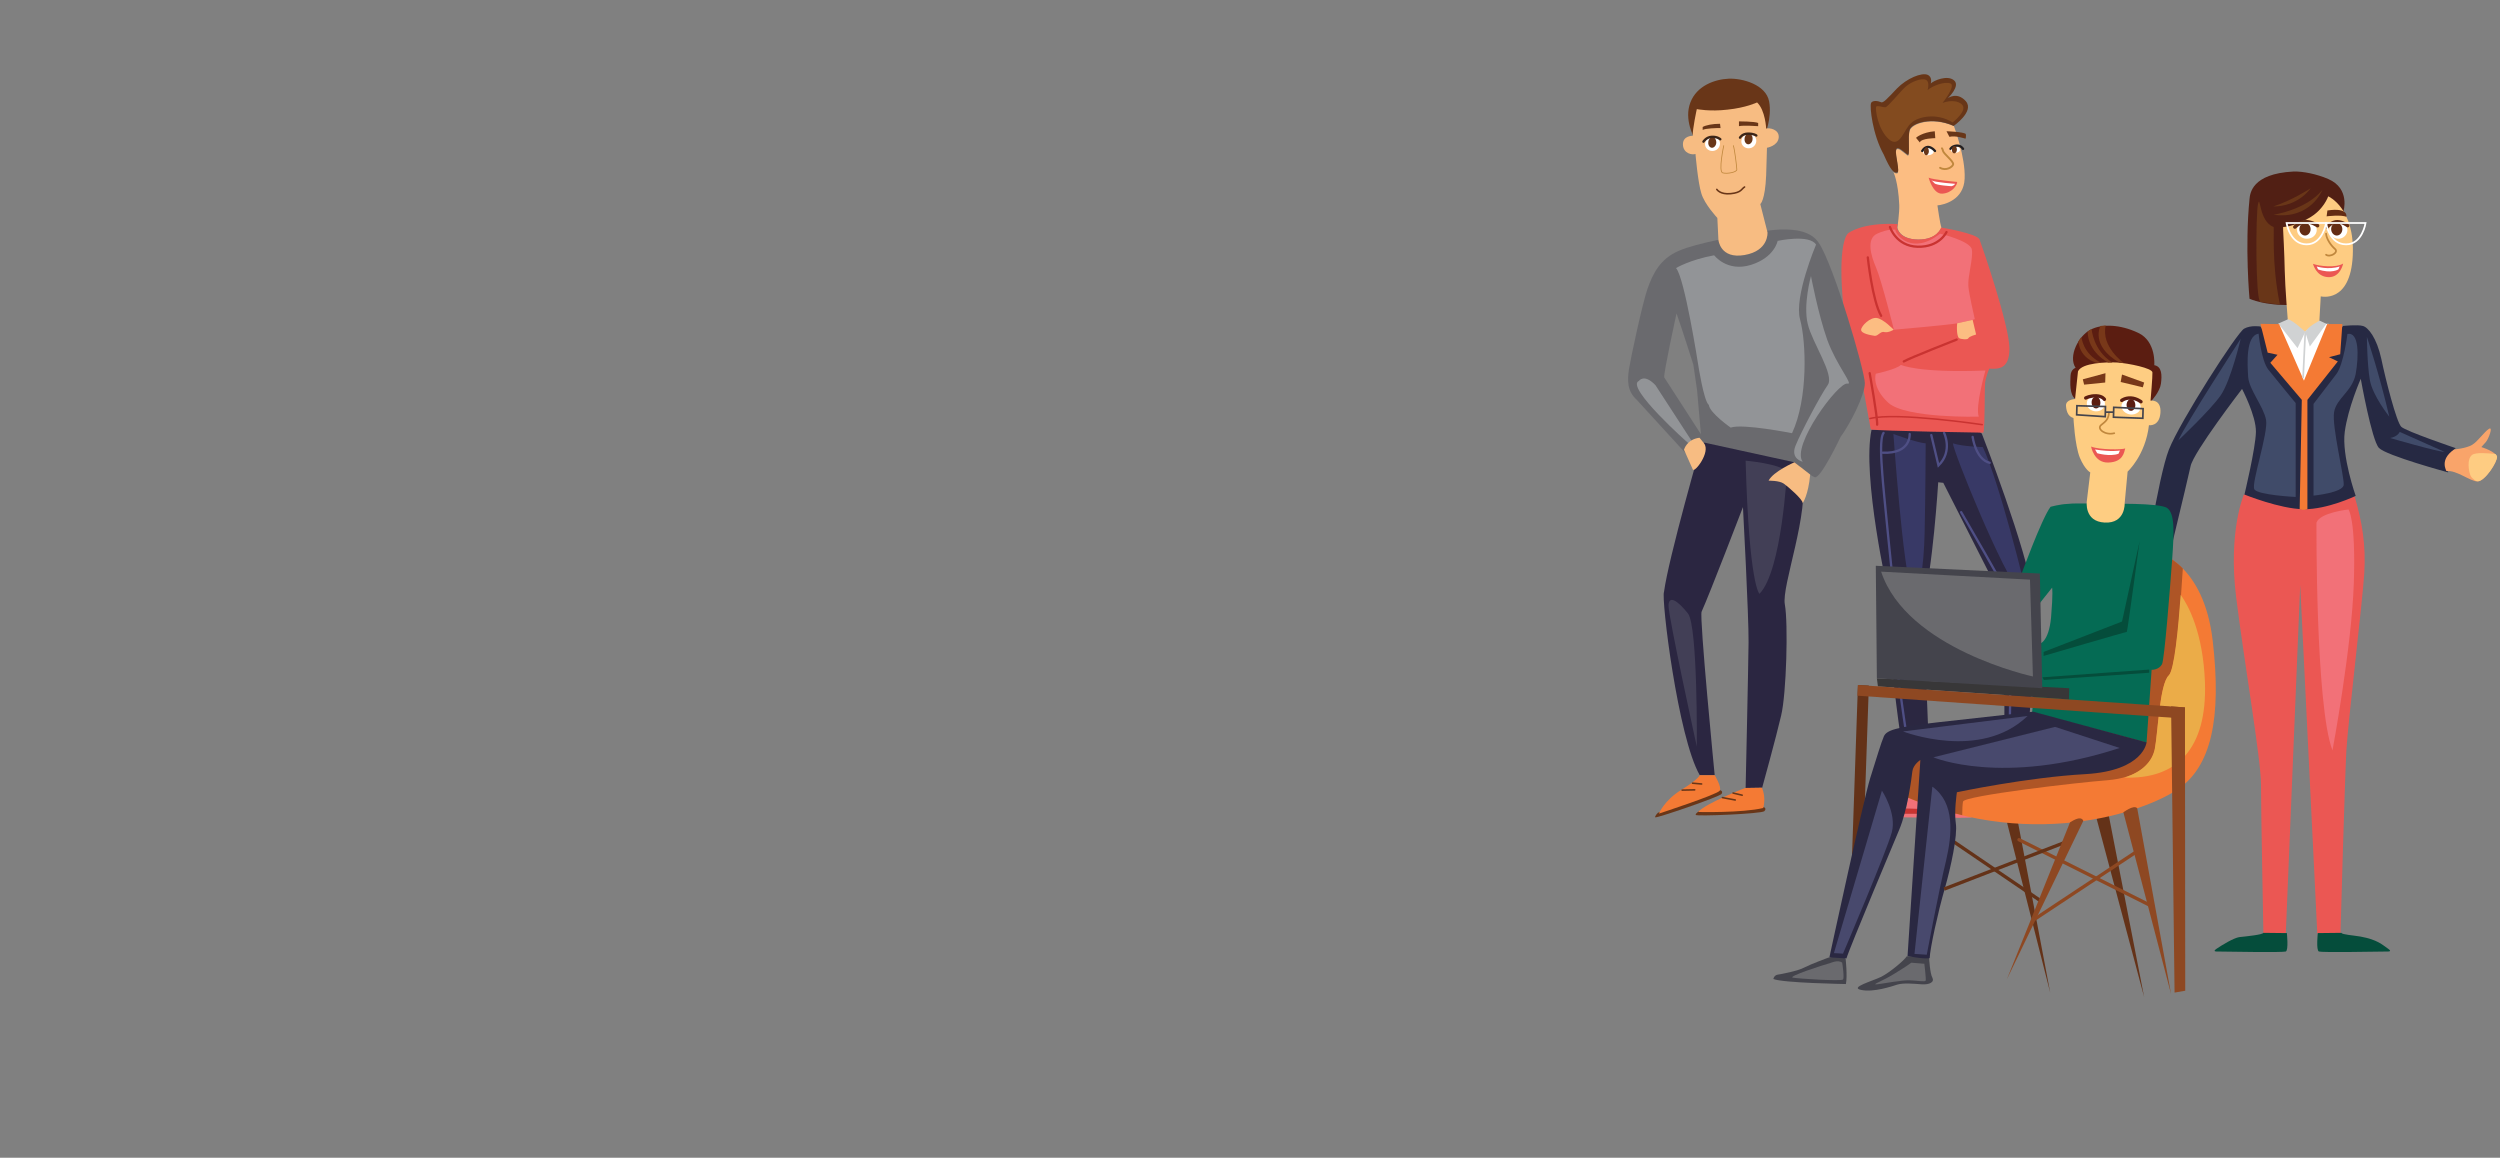 <?xml version="1.0" encoding="utf-8"?>
<!-- Generator: Adobe Illustrator 22.1.0, SVG Export Plug-In . SVG Version: 6.00 Build 0)  -->
<svg version="1.1" id="Layer_1" xmlns="http://www.w3.org/2000/svg" xmlns:xlink="http://www.w3.org/1999/xlink" x="0px" y="0px"
	 viewBox="0 0 937.2 434" style="enable-background:new 0 0 937.2 434;" xml:space="preserve">
<rect x="0" y="0" width="937.2" height="434" fill="#808080" stroke="none"/>
<style type="text/css">
	.st0{fill:#FCBD82;}
	.st1{fill:#FFFFFF;}
	.st2{fill:#2B2741;}
	.st3{fill:#383966;}
	.st4{fill:#EB5753;}
	.st5{fill:#F27178;}
	.st6{fill:#683618;}
	.st7{fill:none;stroke:#231F20;stroke-width:0.872;stroke-linecap:round;stroke-miterlimit:10;}
	.st8{fill:none;stroke:#C0873D;stroke-width:0.725;stroke-linecap:round;stroke-miterlimit:10;}
	.st9{fill:#834B1F;}
	.st10{fill:none;stroke:#C93331;stroke-width:0.872;stroke-linecap:round;stroke-miterlimit:10;}
	.st11{fill:none;stroke:#4F4F85;stroke-width:0.872;stroke-linecap:round;stroke-miterlimit:10;}
	.st12{fill:none;stroke:#C93331;stroke-width:0.581;stroke-linecap:round;stroke-miterlimit:10;}
	.st13{fill:#4F5086;}
	.st14{fill:none;stroke:#231F20;stroke-width:0.291;stroke-miterlimit:10;}
	.st15{fill:#C93331;}
	.st16{fill:none;stroke:#C93331;stroke-width:1.163;stroke-miterlimit:10;}
	.st17{fill:#511F14;}
	.st18{fill:#FECC82;}
	.st19{fill:#262943;}
	.st20{fill:#632C14;}
	.st21{fill:none;stroke:#C0873D;stroke-width:0.669;stroke-linecap:round;stroke-miterlimit:10;}
	.st22{fill:#D0D2D3;}
	.st23{fill:#F47A34;}
	.st24{fill:#404B69;}
	.st25{fill:#F9A46A;}
	.st26{fill:#054D3B;}
	.st27{fill:none;stroke:#D0D2D3;stroke-width:0.647;stroke-linecap:round;stroke-miterlimit:10;}
	.st28{fill:none;stroke:#632C14;stroke-width:1.339;stroke-linecap:round;stroke-miterlimit:10;}
	.st29{fill:none;stroke:#632C14;stroke-width:1.279;stroke-linecap:round;stroke-miterlimit:10;}
	.st30{fill:none;stroke:#FFFFFF;stroke-width:0.669;stroke-miterlimit:10;}
	.st31{fill:#693618;}
	.st32{fill:#643218;}
	.st33{fill:none;stroke:#643218;stroke-width:1.274;stroke-miterlimit:10;}
	.st34{fill:#44444C;}
	.st35{fill:#AE5526;}
	.st36{fill:#EBAC48;}
	.st37{fill:#056B54;}
	.st38{fill:#5B1D11;}
	.st39{fill:#FECD82;}
	.st40{fill:#783819;}
	.st41{fill:none;stroke:#C0873D;stroke-width:0.637;stroke-linecap:round;stroke-miterlimit:10;}
	.st42{fill:#383738;}
	.st43{fill:#2A2842;}
	.st44{fill:#48496D;}
	.st45{fill:#6A6A6E;}
	.st46{fill:#8E4822;}
	.st47{fill:none;stroke:#8E4822;stroke-width:1.274;stroke-miterlimit:10;}
	.st48{fill:none;stroke:#8E4822;stroke-width:1.274;stroke-linecap:round;stroke-miterlimit:10;}
	.st49{fill:none;stroke:#44444C;stroke-width:0.637;stroke-miterlimit:10;}
	.st50{fill:none;stroke:#5B1D11;stroke-width:1.274;stroke-linecap:round;stroke-miterlimit:10;}
	.st51{fill:#2B2641;}
	.st52{fill:#F7BC82;}
	.st53{fill:none;stroke:#3B2518;stroke-width:0.902;stroke-linecap:round;stroke-miterlimit:10;}
	.st54{fill:none;stroke:#C0873D;stroke-width:0.3;stroke-linecap:round;stroke-miterlimit:10;}
	.st55{fill:none;stroke:#693618;stroke-width:0.601;stroke-linecap:round;stroke-miterlimit:10;}
	.st56{fill:#929497;}
	.st57{fill:#423F56;}
</style>
<g>
	<g>
		<path class="st0" d="M709.8,64.5c0.5,0.4,1,0.6,1.4,0.5c1.2-0.3-0.8-6.6-0.4-8.5s3.1,1,4.3,1.8c1.1,0.8,0-6.7,0.8-9.3
			c0.7-2.6,8.2-5.4,16.6-1.7c0,0,4.4,11.7,4,19.7c-0.3,8-7.8,9.8-10.2,10c0,0,1,7.1,1.5,8.3c0,0-1.5,4.6-8.7,4.5s-7.8-4.4-7.8-4.4
			s0.8-5.8,0.7-8.5C711.6,68,709.8,64.5,709.8,64.5z"/>
		<path class="st1" d="M731.3,56.1c0,0.7,0.7,1.2,1.7,1.2s1.8-0.5,1.8-1.2s-0.8-1.2-1.7-1.2C732.1,54.9,731.3,55.5,731.3,56.1z"/>
		<path class="st1" d="M720.8,56.8c0,0.8,0.9,1.4,2,1.4s2.1-0.6,2.1-1.4c0-0.8-0.9-1.4-2-1.4C721.7,55.4,720.8,56,720.8,56.8z"/>
		<path class="st2" d="M743,162.7c0,0,17.1,44,19,60.2s-3,70.6-4,75.3h-6.7c0,0,0.1-64.9,0.6-71.1L728.5,181l-1.9-0.2
			c0,0-2.1,33.8-5.8,45.5c0,0,3.2,67.4,2.5,70.3l-7.4,1.5c0,0-8.7-49.8-8-75.3c0,0-10-44.3-6.3-61.7
			C701.4,161,741.6,158.9,743,162.7z"/>
		<path class="st3" d="M743.3,167.6c0,0-7.6-0.2-11.2-1.4c0.2,3.3,18.9,49.3,25,55.4c0,0,2,1.4,2.4,1.2
			C760,222.4,749.1,179.4,743.3,167.6z"/>
		<path class="st3" d="M721.9,166.2c-3.2-0.2-12.1-3.5-12.1-3.5s3.7,52.2,6.7,57.5c3,5.2,4.7-7.8,5-20.2
			C721.8,187.6,721.9,166.2,721.9,166.2z"/>
		<path class="st4" d="M711.2,85.4c0,0,0.6,4.3,7.8,4.4s8.7-4.5,8.7-4.5s13.5,2.2,14.4,4.5s11.1,32,11.2,40.7
			c0.1,8.7-5.1,7.7-7.6,7.7c0,0-1.3,3.3-1.5,5.2c-0.3,1.9,0,17.1-0.7,18.8c0,0-38.6-0.6-42.2-1.2c0,0-4-22.3-4.7-25.2
			c0,0-4.3-3.3-5.9-24.8c-1.6-21.5,2.2-23.6,2.2-23.6s5-4.1,18.5-3.4C711.4,84.1,711.1,84.8,711.2,85.4z"/>
		<path class="st5" d="M744.3,138.9c0,0-3.9,13.5-2.5,17.3c0,0-27.3,0.7-33.9-5.2c-6.4-5.9-4.7-10.9-4.7-10.9s7.7-1.6,9.4-3.3
			C712.6,136.7,718.3,139.9,744.3,138.9z"/>
		<path class="st5" d="M727.3,87.6c0,0,11.3,2.7,11.9,5.9c0.6,3.2-1.6,10.1-1.3,13.8c0.3,3.3,2.1,10.8,2.4,12.3c0,0.2-4.1,1-6.5,1.6
			c-2.3,0.5-23.8,2.4-23.8,2.4s-4.7-18.7-6.7-23.3c-2-4.6-3.7-10.8,0.4-12.7c4.1-1.9,6.8-1.5,6.8-1.5
			C710.7,88.2,716.9,95.8,727.3,87.6z"/>
		<path class="st0" d="M733.7,121.2l5.8-1.3l1.3,5.5c0,0-2.6,0.7-2.9,1.4c-0.3,0.7-3,0.3-3.4,0C733.9,126.6,733.4,124.4,733.7,121.2
			z"/>
		<path class="st0" d="M709.9,123.6c0,0-3.9-4.1-6.4-4.4c-2.4-0.3-5.7,2.9-5.8,4.4s3.8,2.1,5.1,2.3c1.3,0.1,2.2-1.9,3.7-1.4
			C708,124.8,709.9,123.6,709.9,123.6z"/>
		<path class="st6" d="M736.8,52c0,0-3.7-1.3-6-0.7l-1.1-2.1c0,0,6.2,0.2,7.2,1C737,50.2,737.1,51.6,736.8,52z"/>
		<path class="st6" d="M725.3,49.2l0.2,2.6c0,0-5.3,0-5.8,1.6l-1.4-1.7C718.2,51.6,720.6,49.6,725.3,49.2z"/>
		<g>
			<path class="st7" d="M725.4,56.6c0,0-2.7-3.4-4.8,0"/>
			<path class="st7" d="M735.9,55.8c0,0-0.8-1.4-2.5-1.2s-2.2,1.2-2.2,1.2"/>
		</g>
		<path class="st6" d="M731.7,56.1c0,0.8,0.4,1.4,0.9,1.4s1-0.6,1-1.4c0-0.8-0.4-1.4-0.9-1.4C732.2,54.7,731.7,55.3,731.7,56.1z"/>
		<path class="st6" d="M721.2,56.7c0,0.8,0.4,1.5,0.9,1.5s1-0.7,1-1.5s-0.4-1.5-0.9-1.5S721.3,55.9,721.2,56.7z"/>
		<path class="st8" d="M728,55.6c0.2,0.2,0.3,0.5,0.4,1c0.3,1.1,4,3.9,3.8,5c-0.2,1-2.7,2.6-4.9,1.3"/>
		<path class="st4" d="M733.7,68.2c0,0-9.1-0.8-10.7-1.6c0,0,1.6,6.2,5.1,6C731.8,72.4,733.8,69.3,733.7,68.2z"/>
		<path class="st1" d="M732.9,68.9c0,0-7.5-0.5-8.9-1.3c0,0,0.5,0.3,1.2,1.1c0.7,0.8,6.4,1.1,6.4,1.1S732.6,69.6,732.9,68.9z"/>
		<path class="st6" d="M732.4,47.2c0,0,7.8-5.4,4.6-9.2c-3.3-3.8-6.8-1.2-6.8-1.2s4.9-4.6,2.3-6.7c-2.5-2.1-7.6,0.1-8.7,1.2
			c0,0,0.8-2.5-1.3-3.3c-2.2-0.8-7.6,1.3-11.4,5.2c-3.7,3.9-5.2,5.6-6,5.1c-0.8-0.4-3.2-0.9-3.7,0.4c-0.5,1.3,0.5,11.6,4.8,19.3
			c2.4,5.5,3.7,7,5,6.7c1.2-0.3-0.8-6.6-0.4-8.5c0.4-1.9,3.1,1,4.3,1.8c1.1,0.8,0-6.7,0.8-9.3C716.5,46.3,724.1,43.5,732.4,47.2z"/>
		<path class="st9" d="M732,45.9c0,0,6.1-4.7,3.3-6.9s-7.1-0.4-7.1-0.4s5.1-6.4,3-7.3c-2.1-0.9-6.9,0.9-8.6,2.5c0,0,1-3.2-0.7-3.9
			c-1.6-0.7-5.3,0.7-7.4,2.5c-2.1,1.8-6.7,7.7-7.7,7.8s-3.2-0.9-3.5-0.1c-0.3,0.8,0.6,8.4,4.8,12.1s5.7-4.1,8.5-6.2
			C719,43.8,725.9,42.1,732,45.9z"/>
		<path class="st10" d="M700.2,96.5c0,0,1.7,16.2,5,21.9"/>
		<path class="st10" d="M733.5,127.3c0,0-17.6,6.9-19.8,8.2"/>
		<path class="st10" d="M729.7,87c0,0-2.6,5.7-10.8,5.5c-8.1-0.2-10.4-7.4-10.4-7.4"/>
		<g>
			<path class="st11" d="M728.8,162.3c0,0,3.4,6.8-2.1,12.2l-2.7-11.4"/>
			<path class="st11" d="M715.9,162.7c0,0,0.6,7.5-10.1,7"/>
			<path class="st11" d="M739.5,163.8c0,0,1.1,8.4,6.4,9.7"/>
			<path class="st11" d="M735.2,192c0,0,17.4,29.9,18.6,33c1.2,3-0.7,1.1-0.8,1.7c-0.1,0.7,0.9,1.5,1.3,1.9s-0.7,0.2-0.4,5
				c0.2,4.8-0.9,59.8-0.9,59.8"/>
			<path class="st11" d="M717.2,292.5c0,0-7-45.7-7.2-53.2c-0.2-7.4,0.6-15.9,0.6-15.9l0.8-0.6l-1.5-1.5c0,0-4-38.7-4.3-44.1
				c-0.4-5.4-0.9-13,0.5-14.9"/>
		</g>
		<path class="st10" d="M700.9,139.9c0,0,3,16.6,2.8,19.3"/>
		<path class="st12" d="M743.1,159.2c0,0-32.2-4.8-42.1-2.3"/>
		<g>
			<path class="st13" d="M714.9,293.2c0.5,3.1,0.8,4.9,0.8,4.9l7.4-1.5c0.1-0.4,0.1-2,0.1-4.4L714.9,293.2z"/>
			<path class="st13" d="M758.5,293.9c-0.2,2.1-0.4,3.5-0.5,4.1h-6.8c0,0,0-1.6,0-4.2L758.5,293.9z"/>
		</g>
		<line class="st14" x1="752.1" y1="294.3" x2="752.9" y2="297.4"/>
		<line class="st14" x1="716.7" y1="293.4" x2="717.1" y2="297.1"/>
		<path class="st5" d="M723.2,297.1c0,0,13.6,2.5,15,6.6l-23.6-0.5c0,0,0-2.4,1.2-5.1C715.7,298.1,721.1,296.7,723.2,297.1z"/>
		<path class="st15" d="M738.1,303.7c0,0,0.8,0.9,0.7,1.4h-24.9c0,0-0.5-1.1,0.6-2L738.1,303.7z"/>
		<path class="st5" d="M738.9,305.1c0,0,0.3,0.9,0.2,1.3s-25.7,0-25.7,0s-0.2-0.9,0.5-1.3H738.9z"/>
		<path class="st14" d="M738.9,305.1"/>
		<path class="st5" d="M751.2,298.1c0,0-1.1,4.6-0.7,5.8l24.4-2.2c0,0-1.5-2.7-17-3.6C757.9,298.1,752.3,297.9,751.2,298.1z"/>
		<path class="st15" d="M750.5,303.9c0,0-0.5,0.7-0.2,1.2l25.8-2.3c0,0-0.3-1.2-1.1-1.2L750.5,303.9z"/>
		<path class="st5" d="M750.3,305.1c0,0-0.4,0.7-0.1,1.3l26.7-2.4c0,0-0.3-1-0.8-1.2C775.6,302.6,750.3,305.1,750.3,305.1z"/>
		<path class="st16" d="M752,299.7"/>
		<path class="st12" d="M756.3,298.2c0,0,5.1,4.1,12.6,1.6"/>
		<path class="st12" d="M751,299.4c0,0,4.6-0.1,6.6,3.4"/>
		<path class="st12" d="M720.9,297.1c0,0,8.9,7.1,13.8,3.9"/>
		<path class="st12" d="M715.5,298.4c0,0,4.9,0.2,5.5,4.4"/>
	</g>
	<g>
		<path class="st4" d="M841.2,185.4c0,0-6,13.7-2.9,38.6c3.1,24.8,9.3,60.7,9.3,70.1c0,9.3,0.9,55.8,0.9,55.8h8.4l5.4-130.6l0,0
			l6.4,130.6h8.7c0,0,1.6-57.1,2.2-68.5c0.7-11.4,6-55.4,6.7-66.2c0.7-11-0.8-19.6-3.6-29.1C882.9,186,843.1,184.8,841.2,185.4z"/>
		<path class="st5" d="M880.4,191c0,0-10.6,1.1-12,4.9c0,0-0.4,68.7,6,85.4c0,0,7.2-38.4,8-62.7C883.2,194.4,880.4,191,880.4,191z"
			/>
		<rect x="854.1" y="121.4" class="st1" width="18.9" height="22.5"/>
		<path class="st17" d="M878.5,79.3c0,0,2.7-8.6-5.7-12.2c-4.4-1.9-9.5-2.9-13-2.8c-15.8,0.8-16.3,8.4-16.5,10.3
			c-1.8,18,0,37.4,0,37.4s5.8,2.7,15.9,2.3c0,0-2.2-25.3,2.9-28.4C867.2,82.8,875.2,77.1,878.5,79.3z"/>
		<path class="st18" d="M872.8,73.6c0,0,10.1,4.3,9.2,22.3c-0.9,18-12,15.2-12,15.2l-0.6,10.8c0,0-4,0.7-5.3,2.7
			c0,0-5.3-4.3-6.4-3.9c0,0-1.1-13.3-1.2-19.3c-0.1-5.9-0.6-15.2-0.6-15.2v-1.1c0,0,3.7,0,9.4-3.2C871.1,78.8,872.8,73.6,872.8,73.6
			z"/>
		<path class="st19" d="M847.4,122.4c0,0-3.6-0.6-6.1,0.8c-2.6,1.3-24.1,34.9-28.2,45.3c-4.1,10.3-9.8,48.8-9.8,48.8s6.6,1.9,7,3.1
			c0,0,9.8-40.4,10.9-45.6c1-5.2,19.3-29,19.3-29s5.3,10.1,5.2,16.1s-4.3,23.5-4.3,23.5s13.3,5.4,22.2,5.5s19.5-5,19.5-5
			s-5.3-15-4.1-24s6-19.9,6-19.9s4.1,23,6.8,25.9s26,9.2,26,9.2s-1.4-2-0.8-4.3c0.7-2.3,3.6-4.8,3.6-4.8s-18.6-6.3-20.4-8
			c-1.8-1.7-5.9-17.8-7.5-25.5c-1.7-7.8-4.9-11.8-6.9-12.3c-2-0.6-7.5,0-7.5,0l-14.7,24.1L847.4,122.4z"/>
		<path class="st1" d="M868.5,86.2c0,1.8-1.6,3.3-3.7,3.3c-2,0-3.7-1.5-3.7-3.3s1.6-3.3,3.7-3.3C866.9,82.9,868.5,84.4,868.5,86.2z"
			/>
		<path class="st1" d="M880,86.2c0,1.8-1.5,3.3-3.4,3.3s-3.4-1.5-3.4-3.3s1.5-3.3,3.4-3.3C878.5,82.9,880,84.4,880,86.2z"/>
		<path class="st20" d="M866.2,85.9c0,1.3-0.9,2.4-2.1,2.4c-1.1,0-2.1-1.1-2.1-2.4s0.9-2.4,2.1-2.4
			C865.3,83.6,866.2,84.6,866.2,85.9z"/>
		<path class="st20" d="M878.1,85.9c0,1.3-0.9,2.4-2.1,2.4c-1.1,0-2.1-1.1-2.1-2.4s0.9-2.4,2.1-2.4
			C877.2,83.6,878.1,84.6,878.1,85.9z"/>
		<path class="st20" d="M872.5,78.9l-0.3,2.2c0,0,5.6-0.7,7.4,0.2C879.6,81.3,880.6,77.7,872.5,78.9z"/>
		<path class="st21" d="M872,87.6c0.1,1.9,1.8,4.4,3.3,5.7c1.6,1.3-1.8,3.3-3.3,2.2"/>
		<path class="st4" d="M867.1,98.9c2.3,0.9,8.6,1.6,11.3-0.1c0,0-1,5.3-5.6,5.1S867.1,98.9,867.1,98.9z"/>
		<path class="st1" d="M868.5,99.9c0,0,4.3,1.4,8.6,0l-0.5,1.1c0,0-2.6,1.7-7.6,0L868.5,99.9z"/>
		<g>
			<path class="st22" d="M857.7,119.7l-3.6,1.6l7.2,9.2l2.9-6.1C864.2,124.5,859.6,120,857.7,119.7z"/>
			<path class="st22" d="M864.2,124.5l1.7,5.4l6.2-8.5l-2.5-1.2C869.6,120.2,865.1,122.4,864.2,124.5z"/>
		</g>
		<path class="st23" d="M847.4,121.4l2.7,10.8l3.7,0.8l-2.7,3l11.8,13.9l-0.8,40.9c0,0,1.3,0.8,2.9,0v-40.9l11.4-14.4l-3.3-1.6
			l4.2-1.1l0.8-11.3h-5.7l-8.7,21.2l-9.3-21.2L847.4,121.4L847.4,121.4z"/>
		<path class="st24" d="M846.7,125.1c0,0,1,10,3.6,13.4c2.6,3.3,10.3,12.6,10.3,12.6v35.2c0,0-14.3-0.7-15.5-2.9s5.3-21.1,4.4-26
			c-0.9-4.9-6.3-11.3-6.7-16C842.5,136.6,841.8,125.8,846.7,125.1z"/>
		<path class="st24" d="M880,125.2c0,0-1.4,11.5-4.2,15.1s-8.5,11.1-8.5,11.1v34.4c0,0,11-1.1,11.3-4s-4.5-22-3.6-27.3
			s6.8-7.7,8.1-14.3C884.3,133.4,884.4,124.3,880,125.2z"/>
		<path class="st24" d="M840,127c0,0-20.6,31.8-23.4,38.1c0,0,12.1-11.4,15.9-16.9C836.3,142.7,840,127,840,127z"/>
		<path class="st24" d="M887.3,126.3c0,0,4.6,13.6,8.4,29.9c0,0-6.3-7.9-7.3-13.8C887.4,136.6,887.3,126.3,887.3,126.3z"/>
		<path class="st24" d="M899.6,161.9c0,0-0.7,1.8-3.6,2.3c0,0,17.9,5.2,20.4,5.2L899.6,161.9z"/>
		<path class="st25" d="M920,168.5c0,0,4.5-0.4,6.7-1.7s4.5-4.8,6.3-6s-0.1,3.8-1.1,4.9s-1.7,1.9-1.7,1.9s5.6,1.7,5.8,3.7
			c0.2,1.9-4.6,9.2-7.2,9.2c-2.7,0-8-4.4-11.7-3.9C917.2,176.5,914.3,172.4,920,168.5z"/>
		<path class="st18" d="M936.1,171.2c0-0.3-0.3-0.7-0.6-1c-2.8-0.3-7.3-0.7-8.7,0.3c-2.2,1.5-1.3,6.7-0.5,8.1
			c0.4,0.6,1.1,1.2,1.9,1.7c0.2,0,0.5,0.1,0.7,0.1C931.6,180.4,936.3,173.1,936.1,171.2z"/>
		<path class="st18" d="M809.9,220c0,0,0,6-1.3,9c-1.3,3.1-9.8-0.9-11.3-2.9c0,0,1.8-3,4.4-5.2s2.4-3.4,2.4-3.4
			S809.2,218.9,809.9,220z"/>
		<path class="st26" d="M868.9,349.8c0,0-0.7,6.4,0.4,6.9c1,0.4,20.5,0.1,26,0c0.9,0,0.9-0.4,0-1c-2.2-1.5-3.9-3.4-10.4-4.6
			c-2.9-0.5-6.8-0.7-7.2-1.4L868.9,349.8L868.9,349.8z"/>
		<path class="st26" d="M857.3,349.8c0,0,0.7,6.4-0.4,6.9c-1,0.4-20.5,0.1-26,0c-0.9,0-0.9-0.4,0-1c2.2-1.5,6.5-4.1,8.6-4.4
			c2.9-0.3,8.7-0.9,9-1.6L857.3,349.8L857.3,349.8z"/>
		<line class="st27" x1="864.2" y1="124.5" x2="863.4" y2="141.5"/>
		<path class="st28" d="M860.3,85.1c0,0,2-2.1,4.3-2c2.2,0.1,4.2,1.5,4.2,1.5"/>
		<path class="st29" d="M872.4,85.1c0,0,1.9-2.1,3.9-2s3.8,1.5,3.8,1.5"/>
		<path class="st30" d="M857.2,83.6H872c0,0-1.2,8-7.3,8C858.4,91.6,857.2,83.6,857.2,83.6z"/>
		<path class="st30" d="M872,83.6h14.8c0,0-1.2,8-7.3,8C873.1,91.6,872,83.6,872,83.6z"/>
		<path class="st31" d="M870.6,71.2c0,0-4.3,11.2-18.3,9.3C852.3,80.5,864.5,78.7,870.6,71.2z"/>
		<path class="st31" d="M866.2,70.6c0,0-4.5,6.8-14,6.8C859.1,75.2,866.2,70.6,866.2,70.6z"/>
		<path class="st31" d="M852.3,85.1c0.4,0.2-0.9,13.1,2.4,29.1c0,0-5.5-0.7-7.3-1c-1.9-0.4-1.8-33.1-0.9-36.8
			C847.4,72.7,846.8,83,852.3,85.1z"/>
	</g>
	<g>
		<polygon class="st32" points="697.8,338 700.6,257 696.5,256.8 693.7,337.7 		"/>
		<line class="st33" x1="764.7" y1="337.5" x2="731.9" y2="315.2"/>
		<path class="st32" d="M790.6,306l13.2,67.8L786,307C786,306.9,788.4,303.4,790.6,306z"/>
		<path class="st32" d="M756.6,308.8l12,63.4l-16.2-63.8C752.5,308.5,755.4,307,756.6,308.8z"/>
		<path class="st34" d="M723.2,359.3c0,0,0.3,5.6,1.2,7.2c0.9,1.7-1.1,2.7-4,2.5c-2.8-0.2-6.8-0.6-9.1,0.1c-2.2,0.7-9,3-13.6,2
			c-4.5-0.9,4.2-3.3,7.5-4.9c3.2-1.6,8.7-6.2,9.6-7.7C714.8,358.5,723.1,358.3,723.2,359.3z"/>
		<path class="st34" d="M691.9,359.5c0,0,0.7,6.4,0.1,9.4c0,0-23.8-0.4-27.2-1.9c0,0,0.2-1.3,1.5-1.6c1.4-0.2,7.7-1.4,10.1-2.7
			c2.5-1.3,9-3.7,9-3.7S690.8,357.9,691.9,359.5z"/>
		<path class="st23" d="M808.4,206.9c0,0,17.7,3.9,21.1,33.3c3.4,29.3-0.6,47.2-13.1,55.7c-12.4,8.4-56.2,24.3-106.5,0.8l3.2-15
			l53.7-13.5l13.1-47L808.4,206.9z"/>
		<path class="st35" d="M710,296.7l3.2-15l53.7-13.5l13.1-47l28.5-14.3c0,0,4.8,1.1,9.8,6.2c-0.7,11.6-2.5,37.5-5.2,40.1
			c-3.5,3.3-4.1,21.1-5.2,27.4c-1.2,6.3-7,11-17.9,11.9c-10.9,0.8-53.7,5.8-54.1,8c-0.2,1-0.3,3.1-0.3,5.1
			C727.3,303.6,718.7,300.8,710,296.7z"/>
		<path class="st36" d="M807.8,280.6c1.2-6.3,1.8-24.1,5.2-27.4c2.1-1.9,3.6-17.8,4.5-30.2c2.7,3.7,8.4,13.9,9.1,32.9
			c0.8,24.9-10.6,36.3-30.2,35.6l0,0C803.1,289.4,806.9,285.4,807.8,280.6z"/>
		<path class="st37" d="M790,188.9c0,0,19.9-0.5,22.5,1.6c2.7,2.1,2.6,8.2,1.8,19.2s-2.9,37.6-3.8,39.3c-1.2,2.2-3.9,2.1-3.9,2.1
			l-1.9,27.3L761.8,267l2.7-25.6c0,0,3.5-0.5,4.4-9.9c0.8-9.4,0.4-11.2,0.4-11.2l-5.5,6.9l-6.4-10.9c0,0,7.9-21.8,11.3-26.3
			c0,0,3.5-1,6.5-1.1C778.1,188.5,790,188.9,790,188.9z"/>
		<path class="st38" d="M806.5,150.3c0,0,3.2-3.4,3.6-6.5s0.4-6.4-2.5-6.9c0,0,0.8-8.9-6-12.1c-6.7-3.2-13.6-3.5-17.9-1.2
			c-4.4,2.2-8.5,9.9-5.6,14.3c0,0-1.8,0.5-1.9,3c-0.1,2.5-0.5,7.2,2,8.8L806.5,150.3z"/>
		<path class="st39" d="M806.9,139.6c-0.1-1.6-8.9-3.4-13.2-3.7c-4.2-0.2-13.2,0.1-14.7,3.3l-1.1,10.4c0,0-3.6,0.1-3.4,2.6
			c0.2,2.6,1.1,4,2.8,4.5c0,0,0.5,10.3,2.4,14.9c1.9,4.5,3.9,5.5,3.9,5.5l-1.3,10.8c0,0-1.1,7.6,6.7,8c7.9,0.4,7.5-7.3,7.5-7.3
			l1.1-11.8c0,0,6.7-6.1,8-17.4c0,0,3.9,0.6,4.3-4.6c0.4-5.3-3.7-4.6-3.7-4.6S807,140.9,806.9,139.6z"/>
		<polygon class="st40" points="795,143.2 795.5,140.4 803.8,143.4 803.3,145.2 		"/>
		<polygon class="st40" points="789.3,139.9 789.2,143.4 781.3,144.2 780.8,142.2 		"/>
		<path class="st1" d="M795.3,152.2c0,1.6,1.5,3,3.5,3.2c2,0.1,3.6-1.1,3.7-2.7c0.1-1.6-1.5-3-3.5-3.2
			C797,149.4,795.3,150.6,795.3,152.2z"/>
		<path class="st1" d="M782.3,151.1c-0.1,1.6,1.4,3,3.3,3.1c1.9,0.1,3.4-1.1,3.5-2.7c0.1-1.6-1.4-3-3.3-3.1
			C784,148.3,782.3,149.5,782.3,151.1z"/>
		<path class="st38" d="M784.1,150.8c0,1.2,0.7,2.3,1.6,2.3c0.9,0.1,1.7-0.9,1.7-2.1c0-1.2-0.7-2.3-1.6-2.3S784.1,149.6,784.1,150.8
			z"/>
		<path class="st38" d="M797.2,151.7c0,1.2,0.7,2.3,1.6,2.3c0.9,0.1,1.7-0.9,1.7-2.1c0-1.2-0.7-2.3-1.6-2.3S797.3,150.5,797.2,151.7
			z"/>
		<path class="st41" d="M790.6,154.8c-0.2,2.5-1.3,3.2-3,4.6c-1.6,1.4,1.6,3.9,5,3"/>
		<path class="st4" d="M796.7,168.1c-0.9,0.5-9.6,0.6-12.8-0.7c0,0,1.1,6.2,6.5,6C795.9,173.2,796.3,169.6,796.7,168.1z"/>
		<path class="st1" d="M794.7,168.9c0,0-3.2,0.6-9.3-0.4l0.8,1.4c0,0,4.7,1.4,8,0.2L794.7,168.9z"/>
		<path class="st40" d="M796.2,136.1c0,0-8.7-6.1-6.8-14.1l-2,0.2c0,0-3.9,7.4,7.1,13.7L796.2,136.1z"/>
		<path class="st40" d="M791.9,135.9h-1.6c0,0-7.5-3.7-7.7-11.6l1.5-1C784.1,123.4,784.7,131.5,791.9,135.9z"/>
		<path class="st40" d="M787.7,136l-1.2,0.1c0,0-6.5-1-7.4-8.1l1.2-1.7C780.3,126.3,780.7,132.6,787.7,136z"/>
		<polygon class="st42" points="775.7,258 775.6,262.2 704,257.3 703.6,254.3 		"/>
		<path class="st43" d="M804.7,278.3c0,0-1,10.6-22.8,11.9c-21.9,1.2-48.3,6.8-48.3,6.8s-1.1,7.3-0.4,11.7
			c0.7,4.3-1.8,16.3-4.2,24.6c-2.4,8.3-5.5,22.3-5.6,25.9c0,0-1.6,0.5-8.3-0.8l4.8-73.5c0,0-2.7,1.7-3,4.3
			c-0.3,2.6-1.8,14.4-4.9,21.8c0,0-18.9,44.9-19.8,48.3l-6.4-0.4c0,0,12.8-59.2,15.3-67.2c2.5-7.9,4.1-13.3,5.1-15.6
			c1-2.3,4.1-3.5,20.9-5.4s35.1-3.9,35.1-3.9L804.7,278.3z"/>
		<path class="st44" d="M794.6,280.4l-24.2-7.9l-45.6,11.4C724.7,283.9,750.6,294.8,794.6,280.4z"/>
		<path class="st44" d="M760.1,268.4l-46.7,5.8C713.4,274.2,742.4,285.5,760.1,268.4z"/>
		<path class="st44" d="M724.4,294.9l-6.7,62.7l4.6,0.3c0,0,4.7-25,7.2-35.1C731.8,312.9,733,301,724.4,294.9z"/>
		<path class="st44" d="M705.5,296.4c0,0,5.6,8.4,3.7,15.6c-1.9,7.1-18.3,45.5-18.3,45.5l-3.4-0.2L705.5,296.4z"/>
		<path class="st45" d="M721.4,361.3c0,0,0.7,5.7,0.5,6.3c-0.2,0.6-3,0-6-0.1s-9.7,1.2-12.2,1.5c-2.4,0.2,1.7-1,6.5-4
			c4.8-2.9,6.3-4.1,6.3-4.1L721.4,361.3z"/>
		<path class="st45" d="M690.6,360.9c0,0,0.9,5.6,0.3,6.3c-0.6,0.7-16.7-0.3-18.8-0.7c-2.1-0.4,11.5-4.8,13.8-5.4
			C686,361.1,689.1,359.6,690.6,360.9z"/>
		<polygon class="st46" points="696.3,260.8 819,269.4 819.1,265.2 696.5,256.8 		"/>
		<polygon class="st46" points="819.2,371.4 819.1,265.2 813.9,264.8 815.2,372.1 		"/>
		<line class="st47" x1="800.6" y1="319.5" x2="762.7" y2="344.6"/>
		<line class="st48" x1="805.7" y1="339.2" x2="756.9" y2="314.8"/>
		<line class="st33" x1="774.1" y1="315.8" x2="728.8" y2="333.3"/>
		<g>
			<polygon class="st49" points="789.3,152.4 789.2,156.2 778.5,155.5 778.6,152.1 			"/>
			<line class="st49" x1="789.2" y1="154.5" x2="792.3" y2="154.5"/>
			<polygon class="st49" points="803.4,153.2 803.3,156.8 792.3,156.4 792.4,152.7 			"/>
		</g>
		<path class="st50" d="M802.6,150.6c0,0-1.7-1.3-3.8-1.4c-2.1-0.1-3.4,0.9-3.4,0.9"/>
		<path class="st50" d="M788.9,149.7c0,0-0.7-1.2-3-1.3c-2.4-0.1-4,0.8-4,0.8"/>
		<path class="st26" d="M802.1,202.9l-6.6,30.1l-29.4,11.4v1.5c0,0,31-9.1,31.2-9S802.1,202.9,802.1,202.9z"/>
		<polygon class="st26" points="805.7,251 765.7,253.9 766.2,254.9 805.7,252.2 		"/>
		<polygon class="st34" points="764.7,215 703.2,212.1 703.6,254.3 765.6,258 		"/>
		<path class="st45" d="M761,217.3l1.1,36.3c0,0-47.3-10.2-56.9-39.3L761,217.3z"/>
		<path class="st46" d="M801.2,303l12.7,69.7l-13.8-52.6l-4.1-15.6C796,304.6,799.9,301.5,801.2,303z"/>
		<path class="st46" d="M781,307.7l-28.7,59.5l23.7-58.9C776,308.4,780,305.3,781,307.7z"/>
	</g>
	<g>
		<path class="st31" d="M637,304.1c0,0-1.5,0.8-1.3,1.4c0.1,0.6,24.7-0.4,25.7-1.4s-0.1-1.5-0.1-1.5
			C660.1,302.2,637,304.1,637,304.1z"/>
		<path class="st31" d="M621.5,304.7c0,0-1.2,1.2-1,1.7s24.2-7.7,24.9-8.8c0.7-1.2-0.7-1.4-0.7-1.4
			C643.7,296,621.5,304.7,621.5,304.7z"/>
		<path class="st51" d="M638,165.7c0,0-12.5,43.4-14.2,56.2c-1.1,2.4,5.2,54.5,13.4,68.7h5.6c0,0-5.8-59.3-4.9-61.3
			c3-6.6,15.5-39.2,15.5-39.2s2.2,41,2.1,50.7c-0.1,9.8-1.1,54.6-1.1,54.6l6.2-0.1c0,0,5.2-18.8,7.1-27c2-8.2,2.7-34.7,1.4-41.7
			s9.5-34.6,6.4-48.5c0,0-0.2-12.7-9.7-13.7C656.3,163.5,642.9,164.4,638,165.7z"/>
		<path class="st45" d="M623.9,141.5c-0.4-1.2,4.6-24,4.6-24c2,5.6,6.3,19.2,6.3,19.2l1.4,9.6l1.7,19.4l34.8,7.6
			c0,0,5.4,4.8,7.6,5.6c2.2,0.8,9.7-15.1,9.7-15.1c3.4-4.6,9.1-15.5,9.1-20.2c-0.1-4.8-11.6-44.1-17.3-52.6s-23.4-3.8-29.7-2.6
			c0,0-15.8,2.6-22.7,5.6c-7,3-9.7,8.4-11.8,14.3c-2,5.9-6.2,25.6-6.9,29.9c-0.7,4.4-0.7,8.4,2.8,11.6l19.4,21.2l6.5-5.5
			L623.9,141.5z"/>
		<path class="st31" d="M635.1,51.6c0,0-3.9-6.8-1.4-13.2c2.4-6.3,9.2-8.7,14.4-8.9c5.1-0.2,13.9,2.2,15.1,8.5
			c1.2,6.3-1.7,12.9-1.7,12.9L635.1,51.6z"/>
		<path class="st52" d="M636.1,40.9c0,0-1.7,7.8-1.5,10c0,0-3.8-0.1-3.7,3.3c0.1,3.4,3.6,4,4.7,3.5c0,0,0.9,10.7,2.2,14.8
			c1.2,4.1,6,9.2,6,9.2l0.4,8.2c0,0,0.6,7.3,9.8,5.7c9.2-1.6,8.6-8.5,8.6-8.5l-2.7-10.6c0,0,1.8-1.2,2.2-10.8
			c0.3-9.5,0.3-10.3,0.3-10.3s4.1-0.7,4.4-3.8c0.3-3.1-3.5-3.8-4.7-3.4c0,0-0.3-6.9-3.4-9.8c0,0-4.2,2-11.1,2.7
			C641,41.9,636.1,40.9,636.1,40.9z"/>
		<path class="st31" d="M651.9,45.5c0,0,5.9,0,7.2,0.6v1.2c0,0-5.6-0.4-7.2,0V45.5z"/>
		<path class="st31" d="M644.8,46.4c-2.7,0-5.3,0.5-6.5,1.2v1.1c1.2-0.6,5-0.7,6.7-0.7L644.8,46.4z"/>
		<path class="st1" d="M658.4,52.9c-0.1,1.5-1.3,2.7-2.9,2.7c-1.5,0-2.8-1.2-2.7-2.7s1.3-2.7,2.9-2.7
			C657.1,50.1,658.5,51.4,658.4,52.9z"/>
		<path class="st1" d="M644.8,53.9c-0.1,1.5-1.3,2.7-2.9,2.7c-1.5,0-2.8-1.2-2.7-2.7s1.4-2.7,2.9-2.7
			C643.7,51.2,644.8,52.4,644.8,53.9z"/>
		<path class="st31" d="M643.4,53.4c0,1.1-0.8,2-1.6,2s-1.5-0.9-1.4-2c0-1.1,0.8-2,1.6-2S643.4,52.3,643.4,53.4z"/>
		<path class="st31" d="M657,52.1c0,1.1-0.8,2-1.6,2s-1.5-0.9-1.4-2c0-1.1,0.8-2,1.6-2S657.1,51,657,52.1z"/>
		<path class="st53" d="M638.6,53.1c0,0,1-1.7,3.1-1.8c2.2-0.1,3.2,0.9,3.2,0.9"/>
		<path class="st53" d="M652.3,51.6c0,0,0.8-1.5,3-1.5c2.3,0,3.1,0.7,3.1,0.7"/>
		<path class="st54" d="M646.2,54.6c0,0-2.1,9.7-0.4,10.2c1.8,0.5,5.3-0.3,5.3-1.2c0-0.9-0.8-7.6-1.3-9"/>
		<path class="st55" d="M643.6,71c0,0,1.2,2,5.2,1.6c4.1-0.4,4-1.8,5.2-2.5"/>
		<path class="st56" d="M678.9,103.5c0,0,2.7,14.3,6.1,23.9c3.5,9.6,10,17,7.6,16.4c-3.4-0.8-21.3,23.5-16.8,29.3c0,0-4.7-1-2.7-6
			s9.4-19,12.1-22.8c2.6-3.8-5.8-15.7-7.5-22.8C675.9,114.2,678.9,103.5,678.9,103.5z"/>
		<path class="st57" d="M654.4,172.7c0,0,12.8,1.1,15.5,4.1c0,0-1.9,37.2-10.3,45.8C659.6,222.6,655.7,219.8,654.4,172.7z"/>
		<path class="st57" d="M632.8,230c3.7,4.9,3.3,49.9,3.3,49.9S625.4,231,625.5,227S628.9,225.1,632.8,230z"/>
		<path class="st23" d="M642.8,290.6c0,0,2.7,4.4,1.9,5.8s-22.8,8.6-22.8,8.6s1.9-4.9,8.4-8.9s6.9-5.5,6.9-5.5H642.8L642.8,290.6z"
			/>
		<path class="st23" d="M654.2,295.4c0,0-14.9,5.8-17.6,9c0,0,16.5,0.4,24.4-1.5c0,0,1.2-3.8-0.5-7.6L654.2,295.4z"/>
		<path class="st56" d="M636.6,136.6c0,0-5.1-32.7-8.3-36.1c0,0,5.1-3.1,14.3-4.8c0,0,4.8,6.4,13.8,3.6c8.9-2.8,10-9,10-9
			s11.9-2.6,14.4,1.4c0,0-8.3,19.6-6,28s3.1,29.6-3,42.7c0,0-18.6-3.7-23-2.1c0,0-7.8-5.4-8.2-8.5
			C638.7,150.4,636.6,136.6,636.6,136.6z"/>
		<path class="st56" d="M614.4,142.8c0,0,1.9-2.9,6.2,1.6l13.9,21.4c0,0,0.6-0.4-1.6,0.3C632.9,166.2,609.1,145,614.4,142.8z"/>
		<path class="st52" d="M672.7,173.3c0,0-7.9,3.4-9.7,6.9c0,0,4-0.1,5.7,1.1c1.7,1.2,7.1,5.9,7.1,7.3c0,0,2.1-2.9,2.8-10.7
			L672.7,173.3z"/>
		<path class="st52" d="M631.3,168.6c0,0,1-3.9,5.8-4.5c0,0,0.7,0.8,1.7,2.1c2.6,3.3-3.6,11.2-4.2,9.8
			C634.1,174.8,631.3,168.6,631.3,168.6z"/>
		<line class="st55" x1="645.7" y1="299" x2="650.5" y2="299.9"/>
		<line class="st55" x1="649.7" y1="297.3" x2="653.1" y2="298.1"/>
		<line class="st55" x1="630.6" y1="296.2" x2="635.3" y2="296.1"/>
		<line class="st55" x1="634.5" y1="293.6" x2="637.9" y2="293.9"/>
	</g>
</g>
</svg>
